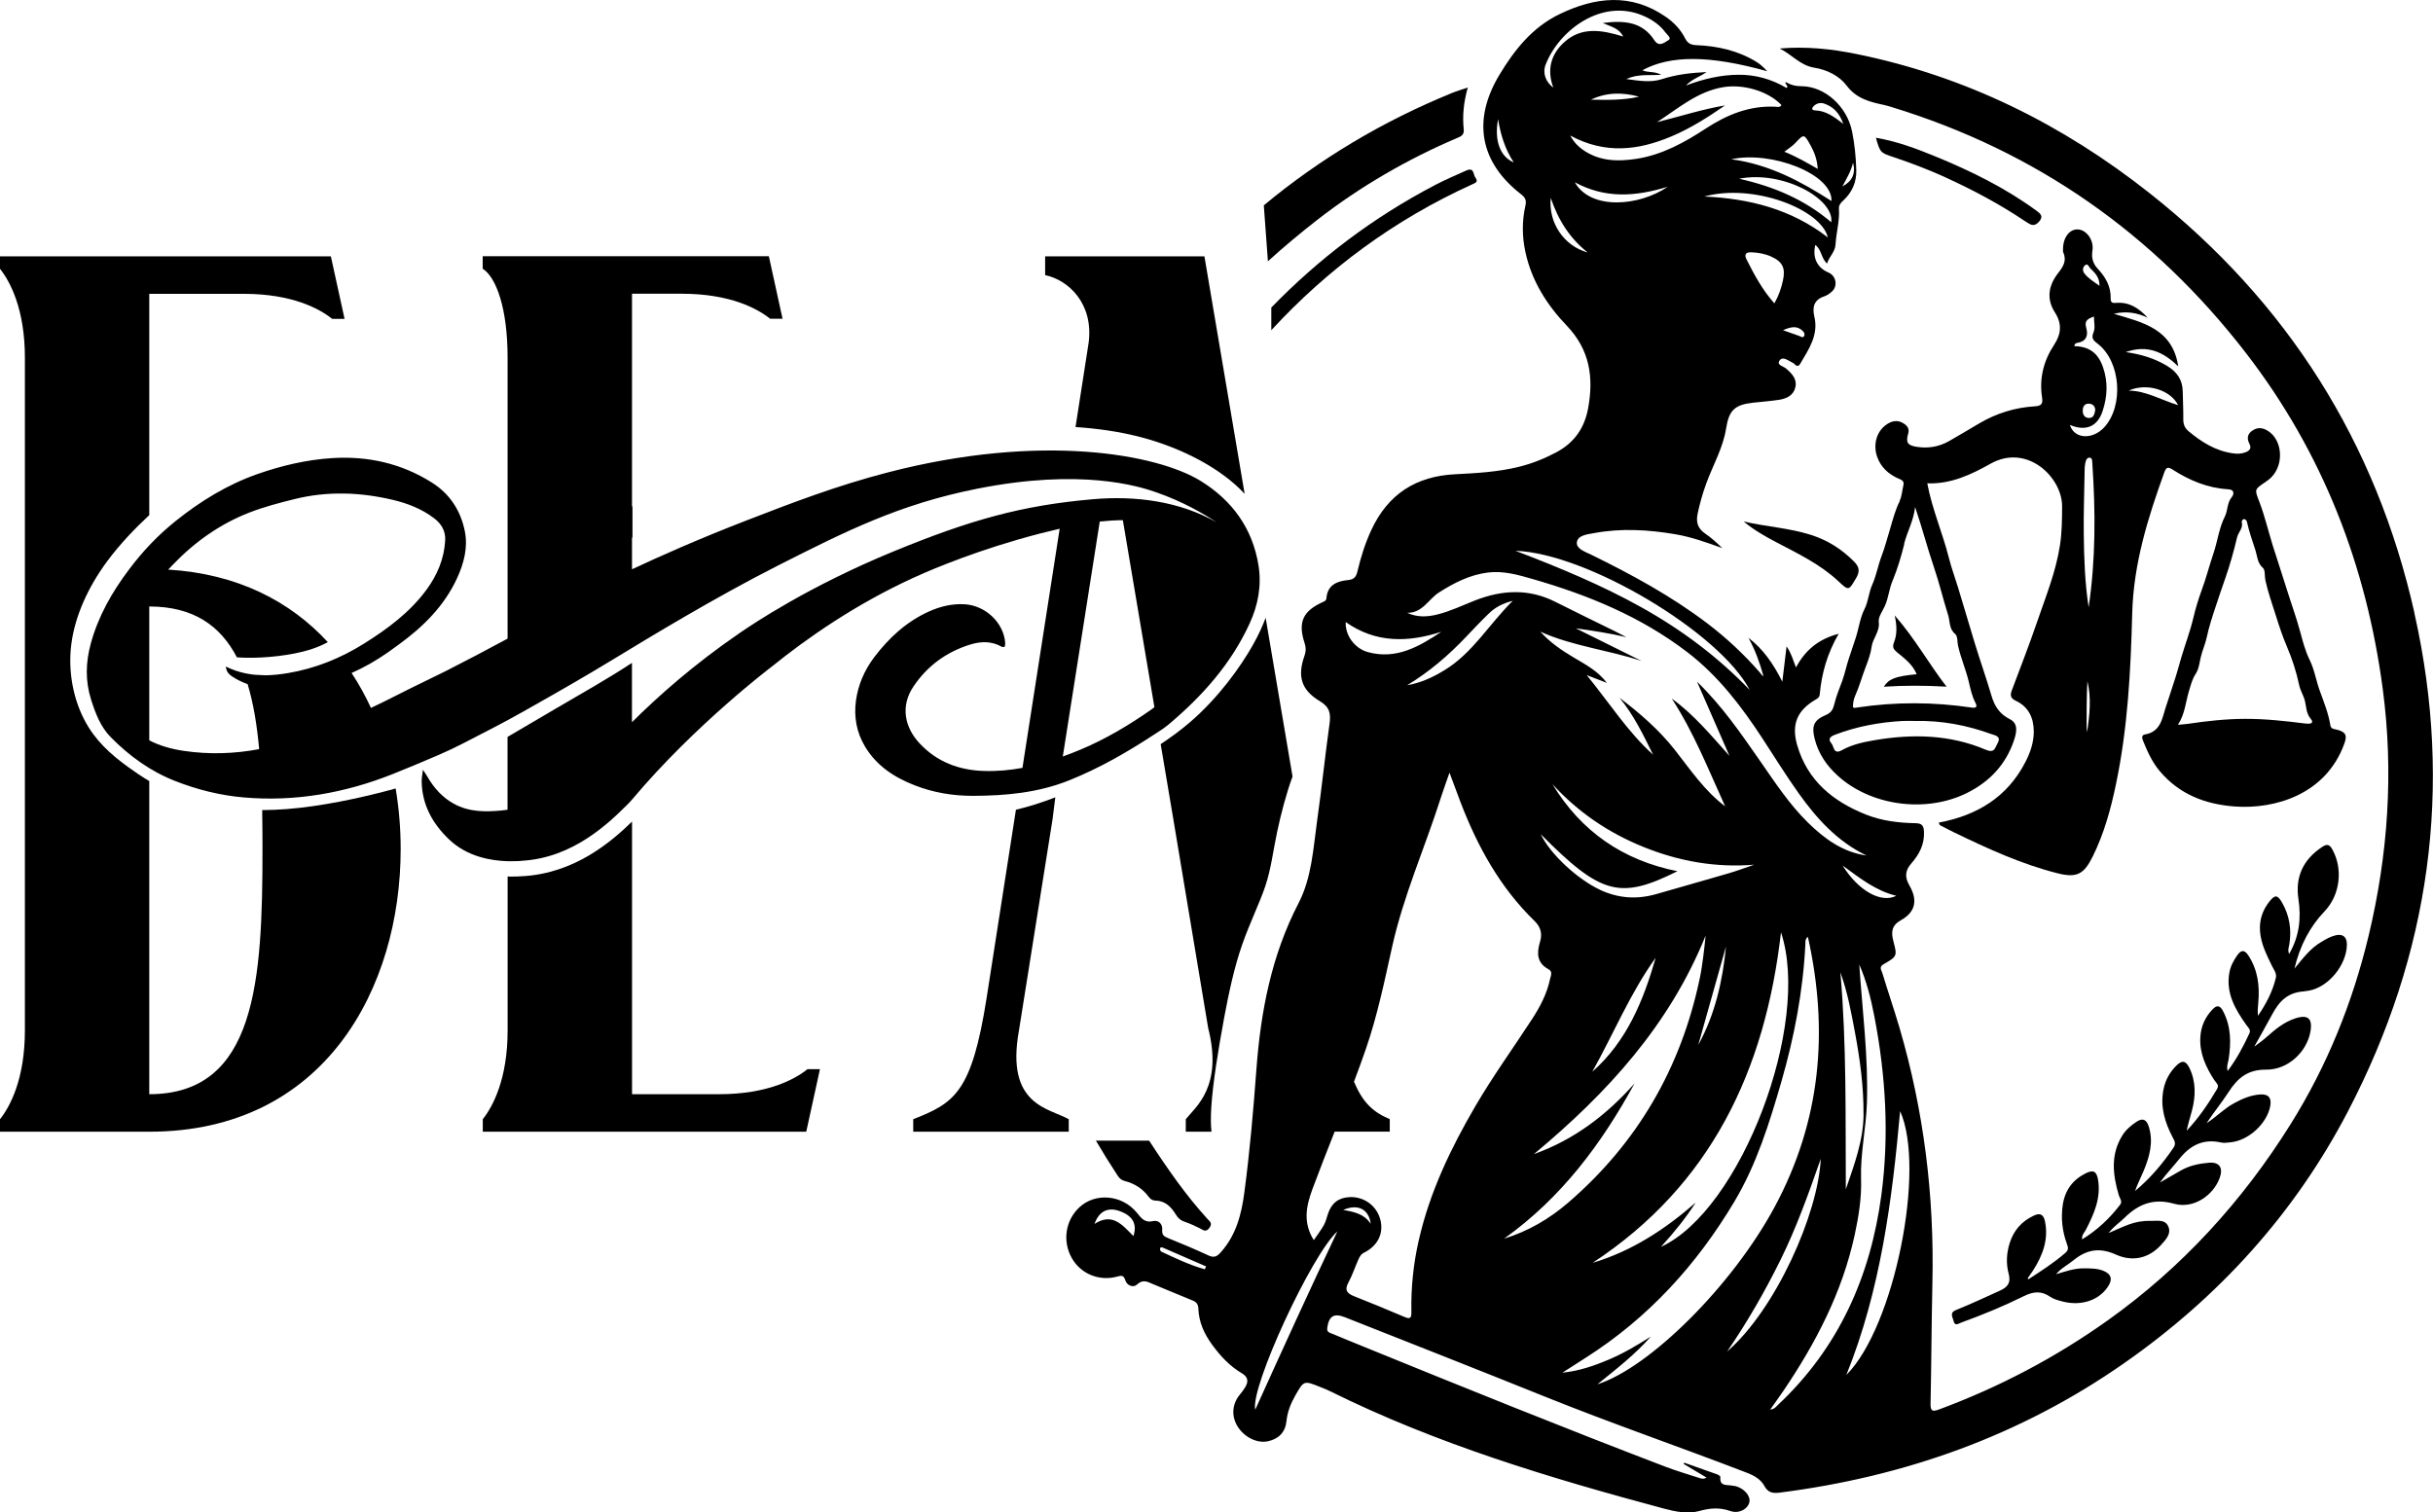<svg width="312" height="194" viewBox="0 0 312 194" fill="none" xmlns="http://www.w3.org/2000/svg">
<path d="M309.631 78.665C304.701 56.701 293.308 38.734 275.687 24.797C264.517 15.962 252.077 9.781 238.077 6.929C234.832 6.267 231.554 5.93 228.217 6.221C229.75 6.962 230.85 8.398 232.66 8.683C234.272 8.941 235.846 9.708 236.8 10.972C238.077 12.666 239.788 13.077 241.618 13.467C241.96 13.54 242.296 13.652 242.638 13.752C261.108 19.41 276.201 29.972 288.022 45.292C297.856 58.038 303.47 72.551 305.564 88.433C306.966 99.048 306.242 109.617 303.74 120.046C301.68 128.63 298.409 136.73 293.735 144.201C287.555 154.088 279.814 162.572 270.303 169.349C263.596 174.127 256.375 177.925 248.661 180.784C247.786 181.109 247.549 180.996 247.568 180.003C247.68 174.855 247.687 169.706 247.805 164.558C248.062 153.44 246.719 142.527 243.593 131.852C242.895 129.483 242.092 127.141 241.375 124.778C241.269 124.434 240.914 124.037 241.539 123.68C243.296 122.674 243.303 122.634 242.803 120.728C242.5 119.57 242.54 118.71 243.803 118.008C245.62 116.996 245.949 115.46 244.87 113.601C244.238 112.509 244.29 111.668 245.113 110.735C246.114 109.59 246.798 108.306 246.726 106.685C246.693 105.871 246.43 105.6 245.627 105.587C243.468 105.547 241.328 105.295 239.301 104.488C235.075 102.807 231.778 100.147 230.461 95.567C229.691 92.874 230.481 91.074 232.916 89.684C233.193 89.525 233.331 89.366 233.357 89.069C233.601 86.368 234.325 83.808 235.786 81.293C233.232 81.961 231.514 83.358 230.31 85.614C229.928 84.635 229.704 83.774 229.105 82.907C228.921 84.449 228.757 85.819 228.559 87.441C227.401 85.118 226.084 83.238 224.215 81.809C225.077 83.358 225.663 85.005 226.143 86.733C225.92 86.633 225.827 86.428 225.683 86.263C223.642 83.92 221.378 81.809 218.903 79.93C214.289 76.435 209.234 73.689 204.06 71.154C203.297 70.784 202.125 70.4 202.211 69.579C202.31 68.646 203.554 68.54 204.416 68.381C207.885 67.733 211.347 67.938 214.809 68.52C216.889 68.871 218.87 69.586 220.858 70.301C220.167 69.632 219.476 68.99 218.706 68.468C217.731 67.812 217.455 67.018 217.705 65.86C217.982 64.55 218.344 63.273 218.804 62.015C219.66 59.659 220.957 57.469 221.352 54.947C221.727 52.591 222.464 51.903 224.88 51.645C225.966 51.526 227.065 51.447 228.144 51.281C229.119 51.129 230.007 50.705 230.238 49.653C230.468 48.601 229.777 47.906 229.033 47.264C228.691 46.973 227.815 46.841 228.19 46.265C228.585 45.649 229.244 46.218 229.757 46.457C229.895 46.523 230.033 46.609 230.139 46.721C230.435 47.032 230.665 46.993 230.869 46.635C231.955 44.776 233.226 42.976 232.666 40.613C232.383 39.409 232.607 38.449 233.937 38.013C234.299 37.893 234.641 37.648 234.924 37.39C235.707 36.682 235.457 35.372 234.483 34.962C233.028 34.34 232.403 33.069 232.785 31.421C233.608 31.997 233.522 33.135 234.299 33.804C234.569 32.89 235.332 32.328 235.385 31.348C235.47 29.826 235.924 28.331 235.819 26.782C235.786 26.292 236.069 26.001 236.398 25.697C237.517 24.658 238.083 23.354 238.044 21.812C237.998 20.158 237.833 18.517 237.511 16.895C236.866 13.646 234.009 11.072 231.014 11.058C230.317 11.058 229.711 10.933 229.125 10.582C229.079 10.549 228.993 10.582 228.908 10.582C228.967 10.681 229.04 10.774 229.086 10.88C229.132 10.992 229.329 11.098 229.099 11.283C227.19 10.152 225.117 9.563 222.872 9.589C220.674 9.616 218.567 10.085 216.198 10.966C217.086 10.066 217.988 9.86 218.837 9.245C216.77 9.338 214.921 9.569 213.117 10.152C211.715 10.602 210.294 10.383 208.549 10.138C210.129 9.437 211.485 9.702 213.032 9.596C212.15 9.106 211.36 9.351 210.61 9.013C214.243 7.041 219.278 7.088 226.631 9.139C226.143 8.63 225.748 8.246 225.248 7.941C222.879 6.485 220.266 5.903 217.541 5.791C216.836 5.764 216.422 5.572 216.086 4.904C215.513 3.772 214.638 2.859 213.585 2.138C209.129 -0.926 204.554 -0.384 200.006 1.807C196.524 3.481 194.213 6.38 192.259 9.635C188.796 15.413 189.751 20.8 195.049 24.909C195.589 25.326 195.773 25.684 195.615 26.372C195.168 28.351 195.181 30.336 195.615 32.334C196.412 36.034 198.38 39.124 200.914 41.771C203.869 44.855 204.383 48.383 203.659 52.347C203.192 54.928 201.862 56.807 199.545 58.031C198.011 58.845 196.425 59.474 194.747 59.884C192.068 60.539 189.33 60.692 186.598 60.831C181.596 61.075 178.008 63.365 175.869 67.951C175.066 69.672 174.507 71.459 174.072 73.298C173.908 73.993 173.638 74.331 172.854 74.404C171.459 74.543 170.228 75.026 170.097 76.733C170.077 77.018 169.912 77.097 169.675 77.203C167.062 78.374 166.411 79.804 167.306 82.517C167.49 83.073 167.483 83.556 167.286 84.105C166.351 86.733 166.852 88.499 169.254 89.936C170.511 90.683 170.676 91.524 170.498 92.808C169.925 96.93 169.498 101.08 168.912 105.203C168.405 108.816 168.221 112.568 166.522 115.844C163.047 122.548 161.671 129.728 161.118 137.153C160.724 142.441 160.269 147.729 159.565 152.996C159.19 155.822 158.499 158.449 156.544 160.633C156.05 161.189 155.675 161.355 154.984 161.037C153.279 160.249 151.548 159.515 149.804 158.813C149.264 158.595 148.981 158.41 149.04 157.741C149.106 156.987 148.553 156.464 147.862 156.629C146.776 156.881 146.348 156.232 145.789 155.551C143.886 153.228 140.437 152.937 138.384 154.889C136.613 156.57 136.231 159.217 137.443 161.368C138.581 163.393 140.971 164.385 143.287 163.737C143.84 163.585 144.097 163.571 144.301 164.207C144.538 164.935 145.348 165.199 145.815 164.756C146.572 164.041 147.158 164.419 147.816 164.69C149.521 165.385 151.206 166.113 152.917 166.801C153.411 166.999 153.654 167.277 153.674 167.84C153.733 169.594 154.431 171.103 155.451 172.499C156.504 173.942 157.702 175.225 159.243 176.139C160.032 176.609 160.131 177.164 159.703 177.892C159.506 178.23 159.275 178.548 159.025 178.845C158.025 180.017 157.88 181.552 158.65 182.876C159.486 184.312 161.184 185.172 162.593 184.867C163.962 184.576 164.824 183.709 164.969 182.313C165.088 181.102 165.515 180.036 166.101 179.004C167.207 177.065 167.194 177.059 169.3 177.906C169.734 178.078 170.175 178.25 170.597 178.461C184.248 185.225 198.742 189.579 213.381 193.504C214.868 193.901 216.441 194.218 217.903 193.815C219.298 193.424 220.509 193.332 221.898 193.815C223.056 194.218 224.215 193.49 224.347 192.61C224.465 191.81 223.596 190.863 222.517 190.612C222.405 190.585 222.28 190.592 222.168 190.565C221.51 190.4 220.489 190.731 220.614 189.434C220.621 189.334 220.351 189.162 220.18 189.103C218.785 188.6 217.376 188.11 215.974 187.614C215.954 187.667 215.928 187.72 215.908 187.773C216.869 188.348 217.824 188.918 218.844 189.526C218.429 189.771 218.133 189.646 217.85 189.553C216.402 189.083 214.934 188.653 213.512 188.11C200.539 183.153 187.664 177.945 174.803 172.704C173.499 172.175 172.196 171.645 170.9 171.096C170.57 170.957 170.123 170.917 170.202 170.328C170.406 168.819 171.058 168.402 172.453 168.952C180.931 172.307 189.415 175.636 197.873 179.044C206.529 182.538 215.362 185.569 224.063 188.924C224.965 189.275 225.801 189.751 226.262 190.605C226.716 191.446 227.322 191.565 228.184 191.459C244.211 189.421 259.028 184.179 272.357 174.875C284.507 166.397 294.236 155.696 301.088 142.56C311.626 122.356 314.634 100.974 309.618 78.665H309.631ZM192.107 15.287C192.436 17.253 192.983 19.112 194.121 20.833C192.357 20.098 191.6 18 192.107 15.287ZM227.539 38.913C225.979 37.152 224.952 35.22 223.965 33.261C223.629 32.599 223.919 32.328 224.61 32.361C225.479 32.401 226.321 32.546 227.118 32.904C228.605 33.572 228.994 34.393 228.631 36.014C228.414 36.974 228.111 37.9 227.539 38.913ZM231.35 43.102C231.179 43.399 230.962 43.174 230.758 43.102C230.145 42.877 229.533 42.665 228.645 42.354C229.658 41.917 230.455 41.725 231.199 42.473C231.363 42.638 231.482 42.883 231.35 43.108V43.102ZM218.554 25.207C224.88 23.473 233.542 26.848 234.397 30.455C229.698 26.815 224.307 25.465 218.554 25.207ZM234.832 28.503C231.449 25.624 227.545 23.943 223.017 22.924C228.645 21.819 235.26 25.531 234.832 28.503ZM222.016 20.429C227.118 19.304 235.01 22.308 234.865 25.783C230.962 23.295 226.953 21.091 222.016 20.429ZM237.629 20.872C237.998 22.269 237.511 23.268 236.26 23.91C236.787 22.931 237.366 21.971 237.629 20.872ZM232.627 13.566C232.995 13.236 233.45 13.13 233.93 13.289C235.082 13.686 235.865 14.453 236.379 15.889C235.148 14.936 234.121 14.208 232.778 14.162C232.219 14.142 232.364 13.798 232.627 13.56V13.566ZM230.191 18.378C231.337 17.153 231.343 17.14 232.186 18.655C232.686 19.549 233.028 20.495 233.101 21.667C231.745 20.892 230.501 20.145 228.822 19.463C229.408 19.006 229.849 18.741 230.185 18.384L230.191 18.378ZM212.499 15.664C215.21 13.911 217.666 11.727 221.009 11.177C223.563 10.761 226.742 11.68 228.454 13.48C228.243 13.825 227.888 13.699 227.618 13.686C224.314 13.54 221.457 14.711 218.725 16.498C216.007 18.278 213.15 19.86 209.872 20.369C207.47 20.74 205.113 20.7 203.001 19.225C202.382 18.794 201.855 18.278 201.362 17.385C205.844 19.814 210.103 19.284 214.335 17.497C216.777 16.465 219.022 15.042 221.213 13.52C218.251 14.023 215.408 14.95 212.505 15.664H212.499ZM210.188 12.402C208.154 12.872 206.081 12.819 204.014 12.786C206.015 11.826 208.082 11.826 210.188 12.402ZM198.209 8.285C199.927 3.865 205.456 -0.318 210.794 2.052C211.9 2.541 212.848 3.19 213.565 4.156C213.782 4.447 214.421 4.904 213.947 5.155C213.493 5.4 212.775 6.128 212.143 5.155C210.616 2.813 208.339 2.581 205.528 2.952C206.647 3.441 207.641 3.627 208.148 4.685C205.416 3.838 202.823 3.395 200.592 5.413C198.887 6.955 198.334 8.941 199.19 11.23C198.229 10.536 197.781 9.391 198.209 8.279V8.285ZM198.86 25.379C199.835 28.278 201.342 30.594 203.6 32.387C200.565 31.54 198.551 28.609 198.86 25.379ZM201.947 23.381C205.884 25.505 209.714 25.22 213.861 23.956C210.215 26.458 204.008 26.994 201.947 23.381ZM145.341 158.542C143.965 157.172 142.688 155.478 140.358 156.987C140.911 155.392 142.03 154.823 143.472 155.306C145.229 155.895 145.861 156.974 145.348 158.535L145.341 158.542ZM154.51 162.81C152.562 162.268 150.745 161.394 148.922 160.541C148.823 160.494 148.737 160.269 148.757 160.15C148.79 159.965 148.968 159.965 149.126 160.031C150.969 160.832 152.818 161.639 154.661 162.44C154.609 162.559 154.563 162.685 154.51 162.804V162.81ZM236.293 111.02C238.597 112.714 240.604 114.276 243.171 114.898C241.256 115.89 238.32 114.289 236.293 111.02ZM238.979 142.891C238.965 146.279 237.781 149.39 236.701 152.546C236.649 143.255 236.813 133.977 236.003 124.719C236.932 127.273 237.412 129.94 237.906 132.587C238.538 135.989 238.992 139.417 238.972 142.891H238.979ZM224.379 88.499C220.285 84.244 215.632 80.763 210.491 77.898C205.41 75.065 200.065 72.835 194.339 70.651C203.521 70.962 220.516 81.121 224.379 88.499ZM184.551 75.979C186.499 74.741 188.494 73.729 190.797 73.437C192.792 73.186 194.687 73.735 196.563 74.278C203.672 76.323 210.432 79.102 216.382 83.655C220.371 86.713 223.339 90.624 226.051 94.78C227.572 97.109 229.04 99.485 230.652 101.748C232.982 105.017 235.648 107.962 239.367 109.736C236.3 109.306 233.956 107.579 231.85 105.514C229.428 103.145 227.585 100.299 225.656 97.533C223.234 94.058 220.845 90.558 217.62 87.434C219.068 90.743 220.424 93.847 221.779 96.95C219.436 94.35 217.238 91.663 214.381 89.605C217.205 93.933 219.087 98.724 221.227 103.423C218.581 101.444 216.764 98.711 214.756 96.163C212.729 93.588 210.28 91.478 207.681 89.499C209.504 91.703 210.728 94.257 211.992 96.811C208.753 93.893 206.423 90.213 203.475 86.594C204.554 87.01 205.311 87.302 206.061 87.593C204.929 86.077 203.33 85.237 201.79 84.324C200.236 83.404 198.762 82.391 197.518 81.015C201.664 82.888 206.219 83.358 210.524 84.787C207.707 83.391 204.89 81.988 202.073 80.591C204.251 80.902 206.404 81.213 208.569 81.73C208.062 81.465 207.555 81.193 207.042 80.942C204.515 79.698 201.974 78.474 199.466 77.203C196.043 75.469 192.601 75.661 189.132 77.024C187.533 77.653 185.973 78.414 184.294 78.824C183.024 79.135 181.753 79.208 180.457 78.606C182.425 78.639 183.182 76.846 184.551 75.979ZM204.258 161.963C219.43 151.984 226.367 137.272 228.388 119.583C232.298 131.316 223.267 155.22 212.992 159.932C214.763 157.999 216.185 156.206 217.448 154.254C213.545 157.662 209.293 160.461 204.264 161.97L204.258 161.963ZM205.153 114.117C202.362 112.807 198.821 109.61 197.577 106.996C205.304 114.785 207.727 115.427 215.112 111.748C208.128 110.351 202.764 106.665 199.071 100.57C202.349 104.17 206.265 106.824 210.774 108.644C215.316 110.477 219.996 111.311 224.945 110.914C223.866 111.284 222.793 111.688 221.694 112.012C218.62 112.912 215.533 113.773 212.453 114.666C209.945 115.394 207.536 115.242 205.153 114.123V114.117ZM212.321 122.846C210.741 128.345 208.628 133.553 204.185 137.478C206.917 132.614 209.036 127.405 212.321 122.846ZM217.778 134.036C218.962 129.821 220.154 125.605 221.338 121.39C220.904 125.837 219.93 130.125 217.778 134.036ZM193.99 77.064C190.936 80.088 188.862 83.735 185.295 85.925C183.794 86.852 182.227 87.586 180.45 87.891C183.261 86.19 185.723 84.092 187.967 81.723C188.941 80.697 189.909 79.671 190.922 78.692C191.719 77.918 192.667 77.401 193.99 77.064ZM184.834 81.035C181.964 82.947 179.042 84.641 175.408 83.642C173.71 83.172 172.479 81.471 172.571 79.79C176.448 82.517 180.569 82.411 184.834 81.035ZM160.967 180.817C160.322 177.912 168.227 160.878 171.498 157.953C167.951 165.444 164.508 172.989 160.967 180.817ZM172.249 155.193C174.151 154.366 175.547 155.114 175.777 156.974C174.948 155.723 173.743 155.458 172.249 155.193ZM181.944 159.052C181.247 162.096 180.931 165.173 180.99 168.283C181.01 169.097 180.819 169.223 180.082 168.912C177.962 168.005 175.83 167.125 173.684 166.278C172.769 165.921 172.367 165.504 172.92 164.491C173.407 163.605 173.723 162.619 174.138 161.685C174.309 161.295 174.474 160.898 174.901 160.686C176.692 159.806 177.482 158.178 176.995 156.391C176.508 154.618 174.888 153.453 173.032 153.552C171.63 153.632 170.748 154.32 170.287 155.71C170.129 156.193 170.011 156.702 169.767 157.139C169.386 157.814 168.912 158.429 168.477 159.065C167.062 156.821 167.49 154.704 168.326 152.46C169.234 150.012 170.195 147.583 171.15 145.154H178.219V143.553C176.001 142.606 174.744 141.375 173.631 138.748C174.158 137.352 174.671 135.949 175.158 134.539C176.633 130.264 177.541 125.85 178.522 121.443C179.983 114.871 182.728 108.71 184.768 102.324C185.084 101.331 185.446 100.359 185.88 99.108C186.42 100.55 186.841 101.715 187.282 102.867C189.468 108.571 192.357 113.832 196.781 118.127C197.577 118.902 197.801 119.762 197.491 120.794C197.057 122.23 197.05 123.507 198.597 124.335C199.163 124.639 198.847 125.208 198.762 125.619C198.367 127.491 197.485 129.152 196.451 130.741C194.036 134.453 191.436 138.047 189.198 141.878C186.045 147.285 183.353 152.884 181.951 159.038L181.944 159.052ZM192.897 158.866C200.197 153.665 205.377 146.723 209.609 138.967C206.048 142.984 201.921 146.16 196.708 148.033C206.107 140.211 214.098 131.482 218.725 120C218.627 120.893 218.548 121.787 218.423 122.68C218.298 123.613 218.172 124.546 217.975 125.473C215.566 136.975 209.984 146.61 201.092 154.267C198.683 156.338 195.958 157.94 192.89 158.873L192.897 158.866ZM204.844 177.561C207.338 175.55 209.701 173.71 211.696 171.44C209.965 172.539 208.214 173.578 206.331 174.378C204.429 175.186 202.481 175.861 200.361 176.066C201.362 175.424 202.356 174.782 203.356 174.147C211.353 169.064 217.56 162.255 222.398 154.148C225.261 149.35 226.9 144.062 228.441 138.735C230.099 132.978 231.218 127.127 231.514 121.132C231.528 120.834 231.442 120.496 231.837 120.159C234.542 132.276 233.483 143.817 227.585 154.79C222.109 164.974 211.511 175.437 204.844 177.561ZM221.477 173.359C224.057 169.594 226.328 165.656 228.348 161.56C230.356 157.49 231.883 153.228 233.489 148.635C233.167 155.663 227.717 167.966 221.477 173.359ZM228 180.202C227.756 180.434 227.559 180.751 227.006 180.798C227.598 179.957 228.138 179.223 228.651 178.468C232.844 172.287 236.254 165.742 237.846 158.363C238.353 156.021 238.735 153.645 238.656 151.236C238.551 147.954 239.301 144.757 239.406 141.495C239.597 135.545 238.827 129.655 238.426 123.719C239.354 125.837 239.92 128.067 240.354 130.33C241.829 137.947 242.283 145.624 241.256 153.314C239.861 163.744 235.773 172.909 228 180.202ZM236.767 176.364C241.157 165.504 242.651 153.87 243.665 142.52C246.989 149.906 242.934 170.202 236.767 176.364Z" fill="black"/>
<path d="M243.619 64.272C243.039 65.417 242.73 66.648 242.375 67.852C242.026 69.03 241.69 70.261 241.269 71.373C240.815 72.577 240.611 73.854 240.077 75.032C239.643 76.005 239.584 77.157 239.11 78.096C238.517 79.268 238.379 80.545 237.991 81.756C237.682 82.716 237.346 83.682 237.036 84.635C236.753 85.508 236.569 86.428 236.253 87.302C235.898 88.288 235.47 89.28 235.226 90.319C235.075 90.955 234.851 91.405 234.173 91.696C232.594 92.358 232.284 93.106 232.712 94.786C233.193 96.679 234.246 98.214 235.674 99.505C239.926 103.37 246.949 104.309 252.175 101.742C255.085 100.312 257.178 98.135 258.244 95.031C258.58 94.045 258.876 92.834 257.777 92.272C256.395 91.564 255.782 90.617 255.348 89.135C254.69 86.891 253.893 84.655 253.215 82.424C252.511 80.108 251.827 77.752 251.116 75.429C250.727 74.145 250.24 72.842 249.918 71.558C249.121 68.368 247.772 65.337 247.147 61.995C250.168 62.108 252.748 60.89 255.256 59.481C259.955 56.84 264.458 61.228 264.438 64.967C264.431 66.621 264.418 68.269 264.168 69.904C263.648 73.345 262.332 76.554 261.213 79.817C260.212 82.749 259.08 85.641 257.994 88.539C257.757 89.174 257.797 89.558 258.521 89.896C260.14 90.663 260.798 92.08 260.805 93.833C260.805 95.243 260.357 96.534 259.719 97.764C257.388 102.271 253.525 104.587 248.621 105.514C248.713 105.712 248.726 105.818 248.779 105.845C249.404 106.169 250.03 106.5 250.662 106.804C254.933 108.869 259.238 110.848 263.852 112.012C266.32 112.635 267.235 112.145 268.367 109.855C269.822 106.91 270.684 103.767 271.349 100.57C272.863 93.344 273.238 85.998 273.429 78.652C273.594 72.332 275.43 66.442 277.543 60.592C277.767 59.964 277.991 59.831 278.603 60.228C280.768 61.625 283.111 62.604 285.718 62.756C286.646 62.809 286.449 63.465 286.185 63.776C285.573 64.51 285.711 65.456 285.297 66.277C284.566 67.713 284.375 69.421 283.849 70.976C283.309 72.57 282.894 74.198 282.308 75.78C281.907 76.865 281.551 78.05 281.275 79.221C280.867 80.962 280.222 82.643 279.715 84.357C279.393 85.449 279.103 86.574 278.734 87.639C278.412 88.579 278.135 89.538 277.806 90.478C277.28 91.987 277.181 93.86 275.042 94.211C274.66 94.277 274.653 94.608 274.798 94.965C275.358 96.355 275.957 97.711 276.931 98.876C279.465 101.907 282.835 103.178 286.633 103.449C291.576 103.8 298.237 102.013 300.633 95.375C300.995 94.363 300.837 93.966 299.916 93.655C299.534 93.522 298.928 93.569 298.849 93.086C298.599 91.517 298.007 90.048 297.474 88.585C297 87.282 296.802 85.905 296.177 84.635C295.624 83.51 295.288 82.226 294.966 81.021C294.492 79.254 293.86 77.547 293.32 75.807C292.721 73.861 292.063 71.935 291.458 69.996C290.885 68.15 290.444 66.257 289.766 64.457C289.134 62.783 289.029 62.829 290.47 61.856C290.76 61.658 291.05 61.446 291.293 61.195C292.925 59.514 292.682 56.436 290.839 55.272C290.194 54.868 289.542 54.762 288.864 55.212C288.18 55.669 288.107 56.245 288.469 56.946C288.766 57.522 288.456 57.826 287.943 58.018C287.416 58.223 286.876 58.223 286.324 58.144C284.105 57.833 282.308 56.694 280.63 55.291C280.143 54.881 279.965 54.378 279.978 53.736C279.992 52.558 279.926 51.38 279.906 50.202C279.886 48.674 279.123 47.655 277.839 46.894C276.299 45.98 274.647 45.458 272.6 45.16C275.424 44.174 277.424 45.166 279.333 46.986C278.583 42.115 274.699 41.348 271.079 40.249C272.626 39.872 274.041 40.097 275.41 40.752C274.318 39.561 273.093 38.727 271.428 38.846C271 38.879 270.645 38.899 270.665 38.291C270.711 36.782 270.033 35.564 269.032 34.498C268.394 33.824 268.177 33.082 268.328 32.136C268.539 30.806 267.578 29.502 266.485 29.429C265.412 29.357 264.57 30.435 264.556 31.918C264.556 32.076 264.53 32.248 264.589 32.387C265.07 33.459 264.556 34.221 263.918 35.041C262.602 36.735 262.47 38.443 263.51 40.064C264.431 41.5 264.346 42.81 263.418 44.22C262.075 46.252 261.489 48.515 261.864 50.95C261.989 51.751 261.825 52.062 260.963 52.115C258.428 52.267 256.046 52.995 253.847 54.286C252.531 55.053 251.228 55.854 249.898 56.602C248.628 57.316 247.252 57.535 245.81 57.317C244.606 57.131 244.369 56.767 244.705 55.596C244.863 55.047 244.632 54.669 244.224 54.385C243.349 53.763 242.513 53.975 241.743 54.583C240.578 55.503 240.189 57.158 240.742 58.653C241.223 59.95 242.157 60.791 243.382 61.353C243.757 61.526 244.237 61.631 244.086 62.24C243.921 62.922 243.895 63.67 243.586 64.278L243.619 64.272ZM287.475 66.945C287.449 66.846 287.594 66.528 287.844 66.595C287.962 66.621 288.107 66.787 288.134 66.912C288.41 68.176 288.851 69.401 289.239 70.612C289.47 71.326 289.47 72.226 290.194 72.849C290.503 73.113 290.391 73.888 290.503 74.424C290.852 76.018 291.412 77.56 291.892 79.096C292.294 80.379 292.735 81.703 293.281 82.974C293.959 84.549 294.485 86.21 294.841 87.884C294.992 88.592 295.394 89.194 295.571 89.883C295.756 90.597 295.716 91.478 296.315 92.192C296.835 92.814 296.19 92.874 295.65 92.808C293.05 92.477 290.451 92.192 287.824 92.205C285.389 92.219 282.986 92.483 280.59 92.841C280.222 92.894 279.847 92.913 279.294 92.966C280.209 91.53 280.281 90.035 280.702 88.652C280.913 87.97 281.11 87.116 281.578 86.415C281.973 85.819 282.065 84.946 282.236 84.231C282.434 83.391 282.809 82.596 282.986 81.743C283.269 80.413 283.704 79.082 284.132 77.799C284.527 76.607 284.935 75.39 285.356 74.192C285.962 72.471 286.455 70.698 286.876 68.924C287.034 68.249 287.699 67.74 287.469 66.945H287.475ZM279.32 51.969C277.128 51.308 275.213 50.123 272.975 50.103C275.226 49.084 278.293 49.958 279.32 51.969ZM267.65 93.893C267.624 93.675 267.578 93.456 267.578 93.238C267.578 91.279 267.578 89.327 267.683 87.368C268.209 89.538 267.959 91.716 267.65 93.893ZM267.841 77.898C267.36 74.787 267.255 71.664 267.216 68.54C267.183 65.834 267.281 63.127 267.327 60.42C267.327 60.109 267.334 59.792 267.393 59.481C267.459 59.136 267.571 58.68 267.966 58.7C268.328 58.713 268.295 59.169 268.315 59.474C268.729 65.629 268.749 71.77 267.841 77.898ZM267.374 34.029C267.736 33.724 267.861 34.221 268.038 34.406C268.598 34.968 269.249 35.498 269.23 36.663C268.453 36.107 267.795 35.703 267.308 35.087C267.025 34.724 267.064 34.287 267.374 34.029ZM269.618 52.764C270.25 50.891 270.342 48.991 269.684 47.105C269.052 45.272 267.907 44.445 266.024 44.399C265.991 43.995 266.373 43.988 266.564 43.942C267.663 43.691 267.768 42.87 267.532 42.049C267.262 41.123 267.736 40.885 268.519 40.6C268.519 41.328 268.71 42.056 268.473 42.605C268.131 43.406 268.46 43.671 269.013 44.101C271.968 46.377 272.369 52.075 269.822 54.828C268.367 56.403 266.004 56.35 265.438 54.504C267.472 55.364 268.96 54.722 269.618 52.764ZM267.084 52.697C267.084 52.194 267.275 51.751 267.887 51.778C268.381 51.797 268.65 52.108 268.69 52.572C268.591 53.068 268.525 53.597 267.92 53.611C267.354 53.624 267.084 53.22 267.084 52.697ZM255.387 94.164C255.881 94.343 256.671 94.436 256.158 95.342C255.815 95.938 255.796 96.653 254.624 96.156C250.056 94.217 245.277 94.118 240.446 94.932C238.978 95.177 237.504 95.495 236.201 96.222C235.095 96.838 235.207 95.753 234.858 95.356C234.364 94.8 234.706 94.475 235.279 94.257C238.083 93.178 240.999 92.642 243.981 92.477C244.527 92.444 245.073 92.477 245.626 92.477C248.99 92.404 252.241 93.019 255.394 94.171L255.387 94.164ZM244.172 69.771C244.56 68.223 245.383 66.826 245.587 65.04C246.508 67.726 247.153 70.274 248.009 72.776C248.693 74.781 249.187 76.892 249.832 78.93C250.069 79.685 249.924 80.657 250.714 81.306C251.07 81.597 250.977 82.325 251.096 82.835C251.451 84.416 252.103 85.899 252.478 87.48C252.682 88.341 252.886 89.32 253.334 90.167C253.617 90.71 253.367 90.836 252.82 90.756C247.95 90.035 243.079 90.015 238.215 90.743C237.997 90.776 237.609 90.882 237.616 90.637C237.616 90.154 237.721 89.631 237.925 89.188C238.452 88.023 238.768 86.785 239.228 85.614C239.557 84.767 239.906 83.788 239.998 83.027C240.137 81.862 241.084 81.035 240.927 79.79C240.841 79.115 241.42 78.381 241.71 77.726C242.177 76.674 242.25 75.549 242.691 74.503C243.329 72.981 243.796 71.379 244.198 69.778L244.172 69.771Z" fill="black"/>
<path d="M169.017 28.125C174.493 23.89 180.45 20.436 186.815 17.716C187.329 17.497 187.783 17.345 187.704 16.584C187.526 14.864 187.684 13.149 188.224 11.224C187.375 11.515 186.736 11.7 186.131 11.952C177.35 15.545 169.313 20.317 162.066 26.339L162.593 33.512C164.633 31.659 166.779 29.866 169.011 28.132L169.017 28.125Z" fill="black"/>
<path d="M147.381 146.306H140.535C141.424 147.815 142.345 149.304 143.313 150.779C143.537 151.123 143.787 151.368 144.208 151.474C145.459 151.798 146.512 152.44 147.288 153.493C147.512 153.79 147.776 153.989 148.164 153.996C149.408 154.015 150.178 154.79 150.764 155.756C151.073 156.265 151.435 156.563 151.995 156.742C152.62 156.947 153.219 157.245 153.818 157.529C154.259 157.735 154.614 158.145 155.095 157.49C155.529 156.894 155.115 156.649 154.812 156.318C153.443 154.81 152.166 153.215 150.961 151.567C149.704 149.833 148.506 148.079 147.367 146.312L147.381 146.306Z" fill="black"/>
<path d="M295.544 127.134C298.19 126.995 300.612 124.255 300.928 121.648C301.112 120.132 300.454 119.583 299.033 120.113C298.559 120.291 298.118 120.556 297.683 120.814C296.275 121.628 295.32 122.925 294.234 124.235C294.938 121.271 296.222 118.849 298.098 116.89C300.099 114.792 300.494 111.417 299.065 108.909C298.697 108.254 298.355 108.26 297.769 108.644C295.373 110.239 294.313 112.443 294.741 115.295C295.116 117.763 294.866 120.093 293.55 122.363C293.346 121.86 293.517 121.496 293.576 121.125C293.885 119.239 293.602 117.446 292.648 115.778C292.069 114.772 291.74 114.732 291.035 115.619C290.147 116.731 289.712 117.995 289.818 119.444C289.936 121.066 290.66 122.455 291.338 123.871C291.575 124.361 291.983 124.844 291.851 125.407C291.43 127.194 290.588 128.782 289.554 130.291C289.488 129.708 289.541 129.166 289.594 128.623C289.791 126.459 289.541 124.394 288.304 122.528C287.849 121.84 287.415 121.82 286.948 122.462C286.441 123.163 286.033 123.911 285.881 124.791C285.421 127.438 286.671 129.51 288.1 131.522C288.323 131.839 288.672 132.077 288.455 132.547C287.685 134.208 286.836 135.817 285.664 137.378C285.506 136.763 285.717 136.326 285.789 135.883C286.118 133.752 286.118 131.661 285.072 129.682C284.683 128.954 284.289 128.881 283.736 129.463C282.775 130.463 282.241 131.647 282.163 133.044C282.044 135.115 282.873 136.862 283.953 138.543C284.157 138.861 284.631 139.145 284.315 139.675C283.189 141.587 281.945 143.407 280.412 145.035C280.589 144.135 280.872 143.288 281.096 142.428C281.57 140.595 281.616 138.768 280.78 137.014C280.306 136.035 279.832 135.949 279.082 136.69C278.233 137.537 277.673 138.543 277.437 139.747C276.996 141.958 277.608 143.943 278.608 145.869C278.825 146.286 279.082 146.67 278.746 147.173C277.344 149.251 275.738 151.15 273.79 152.765C274.099 151.878 274.527 151.057 274.883 150.21C275.646 148.37 276.186 146.498 275.547 144.492C275.271 143.639 274.817 143.334 273.981 143.884C273.25 144.367 272.605 144.923 272.144 145.67C270.631 148.132 270.94 150.693 271.704 153.294C271.822 153.691 272.204 154.088 271.888 154.512C270.545 156.272 268.965 157.768 267.004 158.972C266.945 158.37 267.293 158.105 267.465 157.774C268.524 155.736 269.452 153.658 269.038 151.269C268.853 150.223 268.419 150.018 267.465 150.495C265.806 151.322 264.819 152.652 264.529 154.499C264.259 156.246 264.463 157.953 265.069 159.594C265.24 160.057 265.266 160.349 264.851 160.706C263.377 161.99 261.738 163.029 260.112 164.094C260.06 164.002 260.02 163.955 260.033 163.942C260.251 163.618 260.488 163.307 260.698 162.982C261.936 161.05 262.732 159.005 262.238 156.643C262.061 155.809 261.646 155.524 260.81 155.921C259.27 156.649 258.243 157.788 257.723 159.422C257.302 160.739 257.236 162.096 257.585 163.38C257.914 164.604 257.387 165.127 256.453 165.55C254.597 166.384 252.76 167.264 250.871 168.012C249.943 168.376 250.41 168.925 250.516 169.422C250.674 170.163 251.167 169.766 251.523 169.633C254.248 168.647 256.927 167.536 259.52 166.258C260.738 165.656 261.751 165.537 262.89 166.324C263.357 166.649 263.963 166.801 264.529 166.947C266.991 167.569 269.308 166.728 270.413 164.875C270.907 164.041 270.703 163.452 269.867 163.062C269.025 162.671 268.123 162.698 267.221 162.685C265.984 162.678 264.832 163.095 263.667 163.439C264.305 162.665 265.161 162.248 265.885 161.659C267.57 160.282 269.222 159.965 271.348 160.924C273.395 161.851 275.528 161.46 277.14 159.667C277.733 159.012 278.483 158.238 278.042 157.285C277.608 156.338 276.555 156.629 275.725 156.603C274.777 156.57 273.849 156.742 272.961 157.073C272.171 157.364 271.407 157.728 270.4 158.158C271.078 157.278 271.809 156.828 272.401 156.239C274.218 154.446 276.146 153.651 278.825 154.406C281.261 155.087 283.815 153.367 284.651 151.077C285.118 149.787 284.604 149.026 283.275 149.138C282.024 149.244 280.793 149.495 279.681 150.124C278.773 150.634 277.878 151.163 276.982 151.679C277.759 150.594 278.661 149.668 279.464 148.655C280.846 146.921 282.518 146.034 284.776 146.537C285.184 146.63 285.638 146.564 286.059 146.517C288.343 146.292 290.706 144.122 291.127 141.885C291.325 140.82 290.904 140.303 289.818 140.383C288.626 140.469 287.553 140.925 286.507 141.495C285.21 142.196 284.196 143.275 282.959 144.076C283.861 142.692 284.914 141.428 285.796 140.059C286.948 138.265 288.258 137.173 290.614 137.2C293.398 137.226 295.781 134.943 296.268 132.395C296.597 130.635 295.972 130.079 294.307 130.635C292.898 131.105 291.779 132.018 290.693 132.991C290.114 133.507 289.469 133.95 289.08 134.248C289.745 133.057 290.575 131.601 291.371 130.125C292.279 128.431 293.352 127.266 295.557 127.154L295.544 127.134Z" fill="black"/>
<path d="M183.959 23.771C176.02 27.927 169.089 33.208 163.027 39.449V42.354C170.248 34.518 178.765 28.205 188.777 23.652C189.205 23.46 189.619 23.341 189.191 22.765C188.882 22.348 189.073 21.408 188 21.885C186.644 22.487 185.282 23.076 183.965 23.764L183.959 23.771Z" fill="black"/>
<path d="M249.502 22.765C253.03 24.373 256.446 26.193 259.665 28.357C259.829 28.47 260 28.562 260.165 28.668C260.757 29.045 261.192 28.814 261.573 28.317C262.021 27.729 261.652 27.398 261.211 27.073C257.183 24.109 252.727 21.925 248.126 20.039C245.717 19.053 243.275 18.133 240.557 17.669C241.11 19.589 241.116 19.582 242.847 20.164C245.105 20.925 247.336 21.766 249.508 22.759L249.502 22.765Z" fill="black"/>
<path d="M232.206 68.6C229.402 67.713 226.453 67.554 223.609 66.892C224.899 67.978 226.328 68.785 227.776 69.546C230.547 71.002 233.377 72.352 235.707 74.516C237.103 75.82 237.057 75.773 238.018 74.159C238.538 73.285 238.439 72.716 237.741 72.015C236.162 70.42 234.338 69.275 232.206 68.6Z" fill="black"/>
<path d="M243.242 83.642C244.216 84.449 245.269 85.21 245.789 86.481C243.084 86.739 242.222 87.063 241.57 88.082C244.243 87.91 246.882 87.917 249.62 88.076C247.363 85.171 245.605 81.948 242.972 78.937C243.269 80.307 243.282 81.372 242.887 82.371C242.656 82.967 242.775 83.258 243.249 83.642H243.242Z" fill="black"/>
<path d="M139.607 43.942L137.922 54.775C140.496 54.947 143.491 55.318 146.492 56.125C151.527 57.475 156.569 60.05 159.61 63.345L154.45 32.877H134.025V35.286C137.06 35.928 140.246 38.979 139.607 43.949V43.942Z" fill="black"/>
<path d="M156.911 130.906C157.609 127.161 158.3 124.017 159.288 121.178C160.275 118.346 161.545 115.818 162.283 113.587C163.013 111.357 163.211 109.412 163.77 106.731C164.237 104.508 164.948 101.781 165.751 99.597L162.302 79.241C161.96 80.154 161.479 81.299 160.611 82.828C159.057 85.555 156.28 89.466 152.607 92.629C151.429 93.641 150.158 94.575 148.842 95.448L150.461 105.057L154.93 131.846C156.846 139.384 153.337 141.951 152.06 143.559V145.161H155.358C155.259 144.307 155.253 143.275 155.332 142.011C155.523 139 156.22 134.652 156.918 130.906H156.911Z" fill="black"/>
<path d="M137.053 143.559C134.499 142.117 128.918 141.792 130.669 132.17L134.98 105.057L135.329 102.271C133.65 102.92 131.985 103.462 130.28 103.859L126.522 128.001C124.606 140.191 122.375 141.475 117.109 143.559V145.161H137.053V143.559Z" fill="black"/>
<path d="M49.893 101.364C46.207 102.35 41.23 103.436 36.728 103.78C35.669 103.859 34.629 103.906 33.622 103.906C33.648 105.54 33.661 107.215 33.661 108.909C33.661 125.751 32.865 140.35 19.141 140.35V100.186C18.173 99.611 17.271 98.995 16.422 98.38C14.099 96.686 12.17 94.939 10.815 92.325C9.459 89.717 8.688 86.243 9.143 82.649C9.597 79.056 11.282 75.33 13.717 72.028C15.396 69.751 17.423 67.667 19.141 66.072V37.688H31.265C37.485 37.688 41 39.614 42.593 40.898H44.186L42.428 32.877H0V34.479C1.277 36.08 3.192 39.614 3.192 45.868V132.17C3.192 138.424 1.277 141.958 0 143.559V145.161H19.147C41.645 145.161 51.38 126.71 51.38 108.909C51.38 106.308 51.17 103.7 50.735 101.133C50.465 101.206 50.182 101.285 49.899 101.364H49.893Z" fill="black"/>
<path d="M66.888 110.411C73.51 110.054 78.117 105.507 80.362 103.29C80.48 103.171 80.586 103.072 80.691 102.959C80.901 102.741 81.04 102.569 81.053 102.556C89.149 92.92 98.983 85.495 98.983 85.495C103.465 81.875 109.626 77.554 117.11 74.119C118.163 73.636 123.33 71.3 130.491 69.222C132.677 68.587 134.539 68.13 135.889 67.819L131.117 98.492C129.504 98.79 127.865 98.942 126.174 98.889C122.975 98.79 120.157 97.731 117.939 95.362C116.011 93.304 115.425 90.577 117.163 88.016C118.933 85.409 121.329 83.655 124.324 82.702C125.752 82.246 127.134 82.199 128.484 82.967C128.569 83.013 128.701 82.967 128.846 82.967C128.866 82.788 128.912 82.636 128.905 82.484C128.721 79.857 126.351 77.626 123.626 77.501C122.04 77.428 120.546 77.792 119.111 78.44C116.241 79.737 114.003 81.802 112.114 84.291C110.85 85.958 110.041 87.838 109.764 89.869C109.488 91.914 109.823 93.913 110.929 95.759C112.43 98.261 114.701 99.717 117.314 100.736C119.716 101.675 122.218 102.086 124.798 102.079C129.004 102.066 133.137 101.682 137.1 100.094C140.97 98.545 144.551 96.481 148.026 94.204C148.658 93.787 149.31 93.39 149.889 92.9C154.174 89.287 157.853 85.177 160.229 80.016C161.329 77.633 161.803 75.145 161.388 72.531C160.624 67.753 157.985 64.172 153.983 61.697C148.415 58.256 133.565 55.49 113.911 60.579C107.276 62.293 101.411 64.556 95.836 66.714C89.682 69.09 84.634 71.34 81.046 73.02V68.957H81.106V64.947H81.046V37.675H87.431C93.651 37.675 97.166 39.601 98.759 40.885H100.352L98.594 32.864H61.899V34.465C63.656 35.59 65.091 39.601 65.091 45.855V81.915C62.472 83.331 59.832 84.721 57.173 86.071C55.218 87.057 53.224 87.977 51.275 88.976C50.051 89.605 48.814 90.213 47.57 90.802C46.852 89.241 46.023 87.745 45.088 86.322C46.714 85.601 48.281 84.707 49.788 83.649C50.242 83.324 50.69 82.993 51.144 82.669C54.283 80.386 56.982 77.719 58.634 74.119C59.503 72.22 60.016 70.188 59.615 68.176C59.102 65.562 57.726 63.372 55.383 61.896C51.466 59.428 47.181 58.475 42.607 58.759C39.329 58.964 36.156 59.712 33.056 60.791C29.172 62.148 25.697 64.285 22.518 66.833C20.287 68.62 18.299 70.704 16.555 73.034C14.369 75.939 12.612 78.996 11.644 82.543C10.979 84.985 10.927 87.361 11.684 89.75C12.243 91.51 12.908 93.258 14.231 94.588C16.607 96.983 19.28 98.929 22.472 100.18C25.322 101.298 28.251 102.026 31.266 102.284C37.848 102.853 44.2 101.728 50.328 99.3C52.328 98.505 54.31 97.665 56.284 96.818C57.384 96.348 58.463 95.832 59.523 95.283C62.037 93.979 64.565 92.708 67.026 91.312C72.312 88.327 74.951 86.812 78.914 84.403C83.028 81.901 91.795 76.568 99.858 72.491C108.415 68.163 115.306 64.675 125.291 62.69C138.601 60.043 145.959 62.339 148.257 63.14C151.666 64.331 154.286 65.853 156.01 66.998C151.258 64.285 145.584 63.557 140.147 64.034C131.071 64.821 124.429 66.681 114.596 70.724C103.695 75.204 96.561 80.022 94.816 81.22C88.932 85.257 84.364 89.327 81.04 92.636V85.025C78.144 86.944 74.648 88.916 71.193 90.935C69.113 92.146 67.046 93.377 65.085 94.522V103.866C64.795 103.912 64.499 103.945 64.189 103.972C62.307 104.131 60.194 104.197 58.18 103.085C56.818 102.331 55.659 101.146 54.724 99.478C54.632 99.306 54.507 99.154 54.231 98.737C54.158 99.412 54.06 99.842 54.073 100.272C54.139 103.257 55.468 105.633 57.568 107.651C59.931 109.928 63.057 110.404 65.085 110.464C65.894 110.484 66.533 110.444 66.875 110.424L66.888 110.411ZM34.01 86.613C33.806 86.607 33.589 86.594 33.392 86.587C33.135 86.574 32.898 86.56 32.654 86.547C31.43 86.421 30.206 86.11 28.962 85.495C29.034 86.236 29.423 86.547 29.857 86.825C30.463 87.222 31.101 87.513 31.753 87.752C32.503 90.207 32.957 93.033 33.234 96.09C30.081 96.679 26.869 96.798 23.591 96.315C21.991 96.077 20.484 95.666 19.141 94.958V77.792C24.802 77.792 28.264 80.254 30.377 84.31C30.713 84.337 31.068 84.357 31.443 84.363C34.024 84.436 37.42 84.059 39.783 83.318C40.665 83.04 41.409 82.709 42.041 82.365C37.236 77.143 30.482 73.603 21.57 73.06C21.768 72.855 21.965 72.65 22.163 72.438C24.96 69.52 28.205 67.21 31.97 65.748C33.852 65.013 35.827 64.497 37.788 64.014C41.968 62.975 46.168 63.127 50.334 64.106C52.236 64.556 54.06 65.251 55.653 66.462C56.62 67.197 57.16 68.123 57.087 69.334C56.956 71.677 56.074 73.755 54.698 75.635C52.552 78.56 49.676 80.677 46.674 82.557C43.699 84.423 40.441 85.746 36.926 86.335C35.946 86.501 34.971 86.607 34.01 86.62V86.613ZM141.023 66.899C142.01 66.793 143.004 66.727 143.991 66.72L148.039 90.71C147.888 90.816 147.75 90.935 147.598 91.041C144.742 93.033 141.773 94.806 138.561 96.15C137.811 96.467 137.047 96.758 136.29 97.036L141.029 66.899H141.023Z" fill="black"/>
<path d="M92.221 140.35H81.051V105.381C78.458 107.903 73.732 112.026 66.992 112.39H66.906C66.603 112.416 66.142 112.436 65.583 112.436C65.418 112.436 65.254 112.436 65.096 112.429V132.17C65.096 138.424 63.181 141.958 61.91 143.559V145.161H103.391L105.148 137.14H103.549C101.956 138.424 98.448 140.35 92.221 140.35Z" fill="black"/>
</svg>
